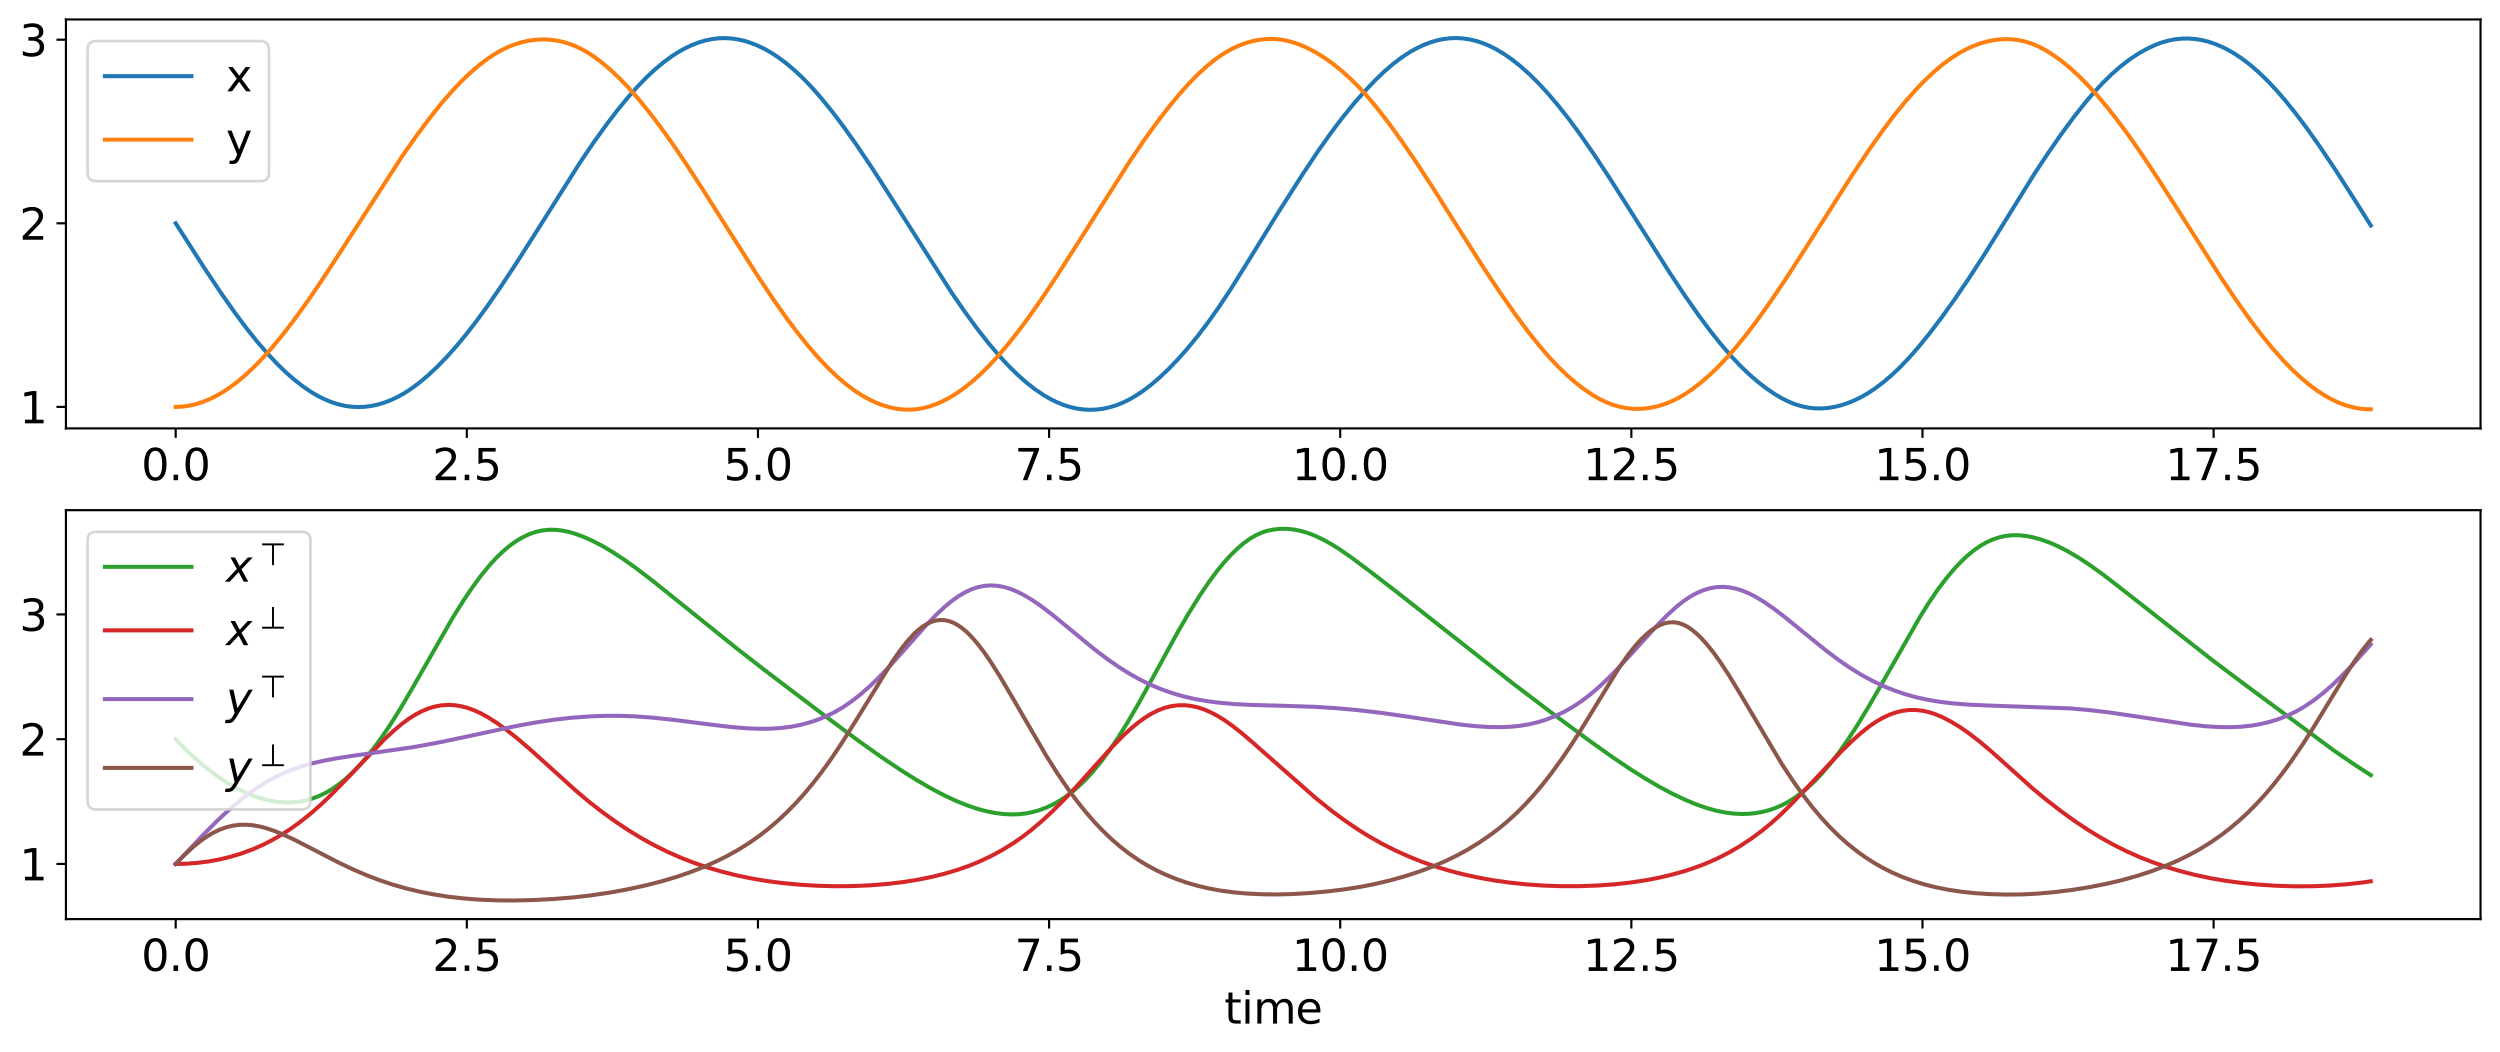 <?xml version="1.0" encoding="utf-8" standalone="no"?>
<!DOCTYPE svg PUBLIC "-//W3C//DTD SVG 1.1//EN"
  "http://www.w3.org/Graphics/SVG/1.1/DTD/svg11.dtd">
<svg xmlns:xlink="http://www.w3.org/1999/xlink" width="924.38pt" height="389.01pt" viewBox="0 0 924.38 389.01" xmlns="http://www.w3.org/2000/svg" version="1.1">
 <defs>
  <style type="text/css">*{stroke-linejoin: round; stroke-linecap: butt}</style>
 </defs>
 <g id="figure_1">
  <g id="patch_1">
   <path d="M 0 389.01 
L 924.38 389.01 
L 924.38 0 
L 0 0 
z
" style="fill: #ffffff"/>
  </g>
  <g id="axes_1">
   <g id="patch_2">
    <path d="M 24.38 158.4 
L 917.18 158.4 
L 917.18 7.2 
L 24.38 7.2 
z
" style="fill: #ffffff"/>
   </g>
   <g id="matplotlib.axis_1">
    <g id="xtick_1">
     <g id="line2d_1">
      <defs>
       <path id="m03f16c41f9" d="M 0 0 
L 0 3.5 
" style="stroke: #000000; stroke-width: 0.8"/>
      </defs>
      <g>
       <use xlink:href="#m03f16c41f9" x="64.962" y="158.4" style="stroke: #000000; stroke-width: 0.8"/>
      </g>
     </g>
     <g id="text_1">
      <!-- 0.0 -->
      <g transform="translate(52.239 177.558) scale(0.16 -0.16)">
       <defs>
        <path id="DejaVuSans-30" d="M 2034 4250 
Q 1547 4250 1301 3770 
Q 1056 3291 1056 2328 
Q 1056 1369 1301 889 
Q 1547 409 2034 409 
Q 2525 409 2770 889 
Q 3016 1369 3016 2328 
Q 3016 3291 2770 3770 
Q 2525 4250 2034 4250 
z
M 2034 4750 
Q 2819 4750 3233 4129 
Q 3647 3509 3647 2328 
Q 3647 1150 3233 529 
Q 2819 -91 2034 -91 
Q 1250 -91 836 529 
Q 422 1150 422 2328 
Q 422 3509 836 4129 
Q 1250 4750 2034 4750 
z
" transform="scale(0.016)"/>
        <path id="DejaVuSans-2e" d="M 684 794 
L 1344 794 
L 1344 0 
L 684 0 
L 684 794 
z
" transform="scale(0.016)"/>
       </defs>
       <use xlink:href="#DejaVuSans-30"/>
       <use xlink:href="#DejaVuSans-2e" transform="translate(63.623 0)"/>
       <use xlink:href="#DejaVuSans-30" transform="translate(95.41 0)"/>
      </g>
     </g>
    </g>
    <g id="xtick_2">
     <g id="line2d_2">
      <g>
       <use xlink:href="#m03f16c41f9" x="172.608" y="158.4" style="stroke: #000000; stroke-width: 0.8"/>
      </g>
     </g>
     <g id="text_2">
      <!-- 2.5 -->
      <g transform="translate(159.886 177.558) scale(0.16 -0.16)">
       <defs>
        <path id="DejaVuSans-32" d="M 1228 531 
L 3431 531 
L 3431 0 
L 469 0 
L 469 531 
Q 828 903 1448 1529 
Q 2069 2156 2228 2338 
Q 2531 2678 2651 2914 
Q 2772 3150 2772 3378 
Q 2772 3750 2511 3984 
Q 2250 4219 1831 4219 
Q 1534 4219 1204 4116 
Q 875 4013 500 3803 
L 500 4441 
Q 881 4594 1212 4672 
Q 1544 4750 1819 4750 
Q 2544 4750 2975 4387 
Q 3406 4025 3406 3419 
Q 3406 3131 3298 2873 
Q 3191 2616 2906 2266 
Q 2828 2175 2409 1742 
Q 1991 1309 1228 531 
z
" transform="scale(0.016)"/>
        <path id="DejaVuSans-35" d="M 691 4666 
L 3169 4666 
L 3169 4134 
L 1269 4134 
L 1269 2991 
Q 1406 3038 1543 3061 
Q 1681 3084 1819 3084 
Q 2600 3084 3056 2656 
Q 3513 2228 3513 1497 
Q 3513 744 3044 326 
Q 2575 -91 1722 -91 
Q 1428 -91 1123 -41 
Q 819 9 494 109 
L 494 744 
Q 775 591 1075 516 
Q 1375 441 1709 441 
Q 2250 441 2565 725 
Q 2881 1009 2881 1497 
Q 2881 1984 2565 2268 
Q 2250 2553 1709 2553 
Q 1456 2553 1204 2497 
Q 953 2441 691 2322 
L 691 4666 
z
" transform="scale(0.016)"/>
       </defs>
       <use xlink:href="#DejaVuSans-32"/>
       <use xlink:href="#DejaVuSans-2e" transform="translate(63.623 0)"/>
       <use xlink:href="#DejaVuSans-35" transform="translate(95.41 0)"/>
      </g>
     </g>
    </g>
    <g id="xtick_3">
     <g id="line2d_3">
      <g>
       <use xlink:href="#m03f16c41f9" x="280.255" y="158.4" style="stroke: #000000; stroke-width: 0.8"/>
      </g>
     </g>
     <g id="text_3">
      <!-- 5.0 -->
      <g transform="translate(267.533 177.558) scale(0.16 -0.16)">
       <use xlink:href="#DejaVuSans-35"/>
       <use xlink:href="#DejaVuSans-2e" transform="translate(63.623 0)"/>
       <use xlink:href="#DejaVuSans-30" transform="translate(95.41 0)"/>
      </g>
     </g>
    </g>
    <g id="xtick_4">
     <g id="line2d_4">
      <g>
       <use xlink:href="#m03f16c41f9" x="387.902" y="158.4" style="stroke: #000000; stroke-width: 0.8"/>
      </g>
     </g>
     <g id="text_4">
      <!-- 7.5 -->
      <g transform="translate(375.179 177.558) scale(0.16 -0.16)">
       <defs>
        <path id="DejaVuSans-37" d="M 525 4666 
L 3525 4666 
L 3525 4397 
L 1831 0 
L 1172 0 
L 2766 4134 
L 525 4134 
L 525 4666 
z
" transform="scale(0.016)"/>
       </defs>
       <use xlink:href="#DejaVuSans-37"/>
       <use xlink:href="#DejaVuSans-2e" transform="translate(63.623 0)"/>
       <use xlink:href="#DejaVuSans-35" transform="translate(95.41 0)"/>
      </g>
     </g>
    </g>
    <g id="xtick_5">
     <g id="line2d_5">
      <g>
       <use xlink:href="#m03f16c41f9" x="495.548" y="158.4" style="stroke: #000000; stroke-width: 0.8"/>
      </g>
     </g>
     <g id="text_5">
      <!-- 10.0 -->
      <g transform="translate(477.736 177.558) scale(0.16 -0.16)">
       <defs>
        <path id="DejaVuSans-31" d="M 794 531 
L 1825 531 
L 1825 4091 
L 703 3866 
L 703 4441 
L 1819 4666 
L 2450 4666 
L 2450 531 
L 3481 531 
L 3481 0 
L 794 0 
L 794 531 
z
" transform="scale(0.016)"/>
       </defs>
       <use xlink:href="#DejaVuSans-31"/>
       <use xlink:href="#DejaVuSans-30" transform="translate(63.623 0)"/>
       <use xlink:href="#DejaVuSans-2e" transform="translate(127.246 0)"/>
       <use xlink:href="#DejaVuSans-30" transform="translate(159.033 0)"/>
      </g>
     </g>
    </g>
    <g id="xtick_6">
     <g id="line2d_6">
      <g>
       <use xlink:href="#m03f16c41f9" x="603.195" y="158.4" style="stroke: #000000; stroke-width: 0.8"/>
      </g>
     </g>
     <g id="text_6">
      <!-- 12.5 -->
      <g transform="translate(585.382 177.558) scale(0.16 -0.16)">
       <use xlink:href="#DejaVuSans-31"/>
       <use xlink:href="#DejaVuSans-32" transform="translate(63.623 0)"/>
       <use xlink:href="#DejaVuSans-2e" transform="translate(127.246 0)"/>
       <use xlink:href="#DejaVuSans-35" transform="translate(159.033 0)"/>
      </g>
     </g>
    </g>
    <g id="xtick_7">
     <g id="line2d_7">
      <g>
       <use xlink:href="#m03f16c41f9" x="710.842" y="158.4" style="stroke: #000000; stroke-width: 0.8"/>
      </g>
     </g>
     <g id="text_7">
      <!-- 15.0 -->
      <g transform="translate(693.029 177.558) scale(0.16 -0.16)">
       <use xlink:href="#DejaVuSans-31"/>
       <use xlink:href="#DejaVuSans-35" transform="translate(63.623 0)"/>
       <use xlink:href="#DejaVuSans-2e" transform="translate(127.246 0)"/>
       <use xlink:href="#DejaVuSans-30" transform="translate(159.033 0)"/>
      </g>
     </g>
    </g>
    <g id="xtick_8">
     <g id="line2d_8">
      <g>
       <use xlink:href="#m03f16c41f9" x="818.488" y="158.4" style="stroke: #000000; stroke-width: 0.8"/>
      </g>
     </g>
     <g id="text_8">
      <!-- 17.5 -->
      <g transform="translate(800.676 177.558) scale(0.16 -0.16)">
       <use xlink:href="#DejaVuSans-31"/>
       <use xlink:href="#DejaVuSans-37" transform="translate(63.623 0)"/>
       <use xlink:href="#DejaVuSans-2e" transform="translate(127.246 0)"/>
       <use xlink:href="#DejaVuSans-35" transform="translate(159.033 0)"/>
      </g>
     </g>
    </g>
   </g>
   <g id="matplotlib.axis_2">
    <g id="ytick_1">
     <g id="line2d_9">
      <defs>
       <path id="m1a3ab14858" d="M 0 0 
L -3.5 0 
" style="stroke: #000000; stroke-width: 0.8"/>
      </defs>
      <g>
       <use xlink:href="#m1a3ab14858" x="24.38" y="150.458" style="stroke: #000000; stroke-width: 0.8"/>
      </g>
     </g>
     <g id="text_9">
      <!-- 1 -->
      <g transform="translate(7.2 156.537) scale(0.16 -0.16)">
       <use xlink:href="#DejaVuSans-31"/>
      </g>
     </g>
    </g>
    <g id="ytick_2">
     <g id="line2d_10">
      <g>
       <use xlink:href="#m1a3ab14858" x="24.38" y="82.57" style="stroke: #000000; stroke-width: 0.8"/>
      </g>
     </g>
     <g id="text_10">
      <!-- 2 -->
      <g transform="translate(7.2 88.649) scale(0.16 -0.16)">
       <use xlink:href="#DejaVuSans-32"/>
      </g>
     </g>
    </g>
    <g id="ytick_3">
     <g id="line2d_11">
      <g>
       <use xlink:href="#m1a3ab14858" x="24.38" y="14.683" style="stroke: #000000; stroke-width: 0.8"/>
      </g>
     </g>
     <g id="text_11">
      <!-- 3 -->
      <g transform="translate(7.2 20.762) scale(0.16 -0.16)">
       <defs>
        <path id="DejaVuSans-33" d="M 2597 2516 
Q 3050 2419 3304 2112 
Q 3559 1806 3559 1356 
Q 3559 666 3084 287 
Q 2609 -91 1734 -91 
Q 1441 -91 1130 -33 
Q 819 25 488 141 
L 488 750 
Q 750 597 1062 519 
Q 1375 441 1716 441 
Q 2309 441 2620 675 
Q 2931 909 2931 1356 
Q 2931 1769 2642 2001 
Q 2353 2234 1838 2234 
L 1294 2234 
L 1294 2753 
L 1863 2753 
Q 2328 2753 2575 2939 
Q 2822 3125 2822 3475 
Q 2822 3834 2567 4026 
Q 2313 4219 1838 4219 
Q 1578 4219 1281 4162 
Q 984 4106 628 3988 
L 628 4550 
Q 988 4650 1302 4700 
Q 1616 4750 1894 4750 
Q 2613 4750 3031 4423 
Q 3450 4097 3450 3541 
Q 3450 3153 3228 2886 
Q 3006 2619 2597 2516 
z
" transform="scale(0.016)"/>
       </defs>
       <use xlink:href="#DejaVuSans-33"/>
      </g>
     </g>
    </g>
   </g>
   <g id="line2d_12">
    <path d="M 64.962 82.57 
L 75.524 99.051 
L 82.023 108.77 
L 86.898 115.69 
L 90.96 121.137 
L 95.022 126.235 
L 99.085 130.934 
L 102.334 134.386 
L 105.584 137.549 
L 108.834 140.405 
L 112.084 142.935 
L 115.334 145.122 
L 117.771 146.526 
L 120.208 147.722 
L 122.646 148.712 
L 125.083 149.49 
L 127.52 150.051 
L 129.958 150.392 
L 132.395 150.513 
L 134.832 150.417 
L 137.27 150.106 
L 139.707 149.585 
L 142.144 148.854 
L 144.582 147.916 
L 147.019 146.77 
L 149.456 145.412 
L 151.894 143.839 
L 155.144 141.425 
L 158.393 138.681 
L 161.643 135.635 
L 164.893 132.305 
L 168.143 128.704 
L 172.205 123.841 
L 176.267 118.597 
L 180.33 113.01 
L 185.204 105.945 
L 190.891 97.336 
L 198.203 85.855 
L 214.452 60.126 
L 219.327 52.909 
L 224.202 46.111 
L 228.264 40.795 
L 232.326 35.847 
L 235.576 32.188 
L 238.826 28.821 
L 242.076 25.77 
L 245.325 23.052 
L 248.575 20.682 
L 251.013 19.137 
L 253.45 17.793 
L 255.887 16.648 
L 258.325 15.702 
L 260.762 14.972 
L 263.199 14.461 
L 265.637 14.169 
L 268.074 14.094 
L 270.511 14.235 
L 272.949 14.59 
L 275.386 15.156 
L 277.823 15.932 
L 280.261 16.913 
L 282.698 18.098 
L 285.135 19.483 
L 287.573 21.066 
L 290.823 23.481 
L 294.072 26.238 
L 297.322 29.337 
L 300.572 32.768 
L 303.822 36.49 
L 307.884 41.509 
L 311.946 46.89 
L 316.821 53.756 
L 322.508 62.218 
L 329.008 72.313 
L 351.756 108.052 
L 356.631 115.128 
L 361.506 121.787 
L 365.568 126.956 
L 369.63 131.732 
L 372.88 135.24 
L 376.13 138.447 
L 379.38 141.336 
L 382.629 143.891 
L 385.879 146.093 
L 388.316 147.507 
L 390.754 148.712 
L 393.191 149.706 
L 395.628 150.486 
L 398.066 151.051 
L 400.503 151.399 
L 402.941 151.527 
L 405.378 151.437 
L 407.815 151.136 
L 410.253 150.615 
L 412.69 149.869 
L 415.127 148.899 
L 417.565 147.708 
L 420.002 146.302 
L 422.439 144.687 
L 425.689 142.226 
L 428.939 139.433 
L 432.189 136.335 
L 435.438 132.958 
L 438.688 129.311 
L 442.751 124.373 
L 446.813 119.016 
L 450.875 113.252 
L 454.937 107.11 
L 459.812 99.331 
L 472.811 78.28 
L 481.748 64.279 
L 487.435 55.758 
L 492.31 48.866 
L 496.372 43.489 
L 500.434 38.485 
L 504.497 33.862 
L 508.559 29.59 
L 511.809 26.473 
L 515.058 23.677 
L 518.308 21.216 
L 521.558 19.101 
L 523.995 17.75 
L 526.433 16.605 
L 528.87 15.668 
L 531.307 14.945 
L 533.745 14.437 
L 536.182 14.145 
L 538.619 14.073 
L 541.057 14.22 
L 543.494 14.588 
L 545.932 15.176 
L 548.369 15.984 
L 550.806 17.007 
L 553.244 18.24 
L 555.681 19.679 
L 558.931 21.908 
L 562.18 24.478 
L 565.43 27.375 
L 568.68 30.58 
L 571.93 34.078 
L 575.992 38.833 
L 580.054 43.983 
L 584.117 49.492 
L 588.991 56.503 
L 594.678 65.102 
L 602.803 77.873 
L 617.427 100.943 
L 623.114 109.49 
L 627.989 116.458 
L 632.051 121.937 
L 636.113 127.055 
L 640.176 131.761 
L 643.425 135.2 
L 646.675 138.335 
L 649.925 141.153 
L 653.175 143.653 
L 656.425 145.848 
L 658.862 147.277 
L 661.299 148.49 
L 663.737 149.473 
L 666.174 150.218 
L 668.611 150.723 
L 671.049 150.991 
L 673.486 151.029 
L 675.923 150.842 
L 678.361 150.441 
L 680.798 149.833 
L 683.235 149.027 
L 685.673 148.032 
L 688.11 146.845 
L 690.547 145.456 
L 692.985 143.866 
L 696.235 141.441 
L 699.484 138.676 
L 702.734 135.582 
L 705.984 132.174 
L 709.234 128.472 
L 713.296 123.472 
L 718.171 117.038 
L 723.045 110.217 
L 727.92 103.038 
L 733.607 94.27 
L 740.919 82.522 
L 752.294 64.148 
L 757.168 56.787 
L 762.043 49.751 
L 766.918 43.128 
L 770.98 37.999 
L 774.23 34.195 
L 777.479 30.686 
L 780.729 27.494 
L 783.979 24.638 
L 787.229 22.124 
L 790.479 19.952 
L 793.728 18.108 
L 796.978 16.581 
L 799.416 15.679 
L 801.853 14.994 
L 804.29 14.526 
L 806.728 14.274 
L 809.165 14.238 
L 811.602 14.415 
L 814.04 14.803 
L 816.477 15.401 
L 818.914 16.206 
L 821.352 17.216 
L 823.789 18.428 
L 826.226 19.84 
L 828.664 21.451 
L 831.913 23.905 
L 835.163 26.706 
L 838.413 29.855 
L 841.663 33.325 
L 844.913 37.077 
L 848.975 42.127 
L 853.037 47.535 
L 857.912 54.427 
L 863.599 62.914 
L 870.911 74.31 
L 876.598 83.366 
L 876.598 83.366 
" clip-path="url(#pedd58fb733)" style="fill: none; stroke: #1f77b4; stroke-width: 1.5; stroke-linecap: square"/>
   </g>
   <g id="line2d_13">
    <path d="M 64.962 150.458 
L 67.399 150.349 
L 69.837 150.024 
L 72.274 149.478 
L 74.711 148.716 
L 77.149 147.746 
L 79.586 146.572 
L 82.023 145.197 
L 84.461 143.623 
L 87.71 141.219 
L 90.96 138.474 
L 94.21 135.404 
L 97.46 132.034 
L 100.71 128.38 
L 104.772 123.451 
L 108.834 118.162 
L 113.709 111.404 
L 118.583 104.274 
L 125.083 94.347 
L 148.644 57.849 
L 154.331 49.725 
L 159.206 43.206 
L 163.268 38.152 
L 167.33 33.493 
L 170.58 30.078 
L 173.83 26.964 
L 177.08 24.166 
L 180.33 21.7 
L 182.767 20.078 
L 185.204 18.674 
L 187.642 17.484 
L 190.079 16.503 
L 192.516 15.726 
L 194.954 15.149 
L 197.391 14.77 
L 199.828 14.589 
L 202.266 14.608 
L 204.703 14.828 
L 207.14 15.255 
L 209.578 15.895 
L 212.015 16.755 
L 214.452 17.843 
L 216.89 19.17 
L 219.327 20.74 
L 222.577 23.156 
L 225.827 25.91 
L 229.076 28.984 
L 232.326 32.358 
L 235.576 36.015 
L 239.638 40.952 
L 243.701 46.257 
L 248.575 53.048 
L 253.45 60.221 
L 259.95 70.204 
L 270.511 86.885 
L 280.261 102.179 
L 285.948 110.703 
L 290.823 117.614 
L 294.885 123.025 
L 298.947 128.08 
L 303.009 132.737 
L 306.259 136.145 
L 309.509 139.247 
L 312.759 142.021 
L 316.009 144.452 
L 319.258 146.53 
L 321.696 147.854 
L 324.133 148.976 
L 326.57 149.894 
L 329.008 150.607 
L 331.445 151.113 
L 333.882 151.406 
L 336.32 151.48 
L 338.757 151.323 
L 341.194 150.922 
L 343.632 150.293 
L 346.069 149.448 
L 348.506 148.39 
L 350.944 147.123 
L 353.381 145.648 
L 355.818 143.97 
L 359.068 141.427 
L 362.318 138.547 
L 365.568 135.35 
L 368.818 131.855 
L 372.067 128.078 
L 376.13 122.993 
L 380.192 117.552 
L 385.067 110.615 
L 390.754 102.064 
L 398.878 89.341 
L 417.565 59.899 
L 423.252 51.529 
L 428.126 44.789 
L 432.189 39.535 
L 436.251 34.626 
L 439.501 30.99 
L 442.751 27.657 
L 446 24.662 
L 449.25 22.033 
L 451.687 20.314 
L 454.125 18.815 
L 456.562 17.54 
L 458.999 16.487 
L 461.437 15.654 
L 463.874 15.035 
L 466.312 14.622 
L 468.749 14.405 
L 471.186 14.407 
L 473.624 14.645 
L 476.061 15.107 
L 478.498 15.78 
L 480.936 16.654 
L 483.373 17.719 
L 486.623 19.426 
L 489.873 21.45 
L 493.122 23.786 
L 496.372 26.432 
L 499.622 29.393 
L 502.872 32.671 
L 506.122 36.274 
L 509.371 40.198 
L 513.434 45.455 
L 518.308 52.191 
L 523.183 59.311 
L 529.683 69.25 
L 539.432 84.665 
L 549.181 99.972 
L 554.868 108.488 
L 560.556 116.612 
L 565.43 123.156 
L 569.493 128.223 
L 572.742 131.98 
L 575.992 135.443 
L 579.242 138.595 
L 582.492 141.424 
L 585.742 143.935 
L 588.991 146.131 
L 591.429 147.533 
L 593.866 148.711 
L 596.303 149.658 
L 598.741 150.374 
L 601.178 150.865 
L 603.615 151.133 
L 606.053 151.185 
L 608.49 151.025 
L 610.927 150.657 
L 613.365 150.083 
L 615.802 149.301 
L 618.239 148.309 
L 620.677 147.101 
L 623.114 145.67 
L 625.551 144.03 
L 628.801 141.543 
L 632.051 138.734 
L 635.301 135.618 
L 638.551 132.207 
L 641.8 128.513 
L 645.863 123.515 
L 649.925 118.135 
L 654.8 111.278 
L 660.487 102.848 
L 666.986 92.762 
L 684.86 64.694 
L 691.36 55.001 
L 696.235 48.125 
L 700.297 42.74 
L 704.359 37.724 
L 708.421 33.121 
L 711.671 29.758 
L 714.921 26.691 
L 718.171 23.932 
L 721.42 21.523 
L 724.67 19.474 
L 727.108 18.168 
L 729.545 17.059 
L 731.982 16.144 
L 734.42 15.425 
L 736.857 14.902 
L 739.294 14.579 
L 741.732 14.461 
L 744.169 14.557 
L 746.606 14.874 
L 749.044 15.425 
L 751.481 16.222 
L 753.918 17.278 
L 756.356 18.571 
L 758.793 20.073 
L 762.043 22.385 
L 765.293 25.034 
L 768.542 28 
L 771.792 31.266 
L 775.042 34.813 
L 779.104 39.615 
L 783.167 44.792 
L 787.229 50.307 
L 792.104 57.308 
L 797.791 65.887 
L 805.915 78.574 
L 821.352 102.842 
L 827.039 111.309 
L 831.913 118.163 
L 835.976 123.528 
L 840.038 128.534 
L 844.1 133.13 
L 847.35 136.488 
L 850.6 139.541 
L 853.85 142.27 
L 857.099 144.659 
L 860.349 146.697 
L 862.787 147.989 
L 865.224 149.077 
L 867.661 149.957 
L 870.099 150.627 
L 872.536 151.08 
L 874.973 151.309 
L 876.598 151.333 
L 876.598 151.333 
" clip-path="url(#pedd58fb733)" style="fill: none; stroke: #ff7f0e; stroke-width: 1.5; stroke-linecap: square"/>
   </g>
   <g id="patch_3">
    <path d="M 24.38 158.4 
L 24.38 7.2 
" style="fill: none; stroke: #000000; stroke-width: 0.8; stroke-linejoin: miter; stroke-linecap: square"/>
   </g>
   <g id="patch_4">
    <path d="M 917.18 158.4 
L 917.18 7.2 
" style="fill: none; stroke: #000000; stroke-width: 0.8; stroke-linejoin: miter; stroke-linecap: square"/>
   </g>
   <g id="patch_5">
    <path d="M 24.38 158.4 
L 917.18 158.4 
" style="fill: none; stroke: #000000; stroke-width: 0.8; stroke-linejoin: miter; stroke-linecap: square"/>
   </g>
   <g id="patch_6">
    <path d="M 24.38 7.2 
L 917.18 7.2 
" style="fill: none; stroke: #000000; stroke-width: 0.8; stroke-linejoin: miter; stroke-linecap: square"/>
   </g>
   <g id="legend_1">
    <g id="patch_7">
     <path d="M 35.58 66.97 
L 96.25 66.97 
Q 99.45 66.97 99.45 63.77 
L 99.45 18.4 
Q 99.45 15.2 96.25 15.2 
L 35.58 15.2 
Q 32.38 15.2 32.38 18.4 
L 32.38 63.77 
Q 32.38 66.97 35.58 66.97 
z
" style="fill: #ffffff; opacity: 0.8; stroke: #cccccc; stroke-linejoin: miter"/>
    </g>
    <g id="line2d_14">
     <path d="M 38.78 28.157 
L 54.78 28.157 
L 70.78 28.157 
" style="fill: none; stroke: #1f77b4; stroke-width: 1.5; stroke-linecap: square"/>
    </g>
    <g id="text_12">
     <!-- x -->
     <g transform="translate(83.58 33.758) scale(0.16 -0.16)">
      <defs>
       <path id="DejaVuSans-78" d="M 3513 3500 
L 2247 1797 
L 3578 0 
L 2900 0 
L 1881 1375 
L 863 0 
L 184 0 
L 1544 1831 
L 300 3500 
L 978 3500 
L 1906 2253 
L 2834 3500 
L 3513 3500 
z
" transform="scale(0.016)"/>
      </defs>
      <use xlink:href="#DejaVuSans-78"/>
     </g>
    </g>
    <g id="line2d_15">
     <path d="M 38.78 51.642 
L 54.78 51.642 
L 70.78 51.642 
" style="fill: none; stroke: #ff7f0e; stroke-width: 1.5; stroke-linecap: square"/>
    </g>
    <g id="text_13">
     <!-- y -->
     <g transform="translate(83.58 57.242) scale(0.16 -0.16)">
      <defs>
       <path id="DejaVuSans-79" d="M 2059 -325 
Q 1816 -950 1584 -1140 
Q 1353 -1331 966 -1331 
L 506 -1331 
L 506 -850 
L 844 -850 
Q 1081 -850 1212 -737 
Q 1344 -625 1503 -206 
L 1606 56 
L 191 3500 
L 800 3500 
L 1894 763 
L 2988 3500 
L 3597 3500 
L 2059 -325 
z
" transform="scale(0.016)"/>
      </defs>
      <use xlink:href="#DejaVuSans-79"/>
     </g>
    </g>
   </g>
  </g>
  <g id="axes_2">
   <g id="patch_8">
    <path d="M 24.38 339.84 
L 917.18 339.84 
L 917.18 188.64 
L 24.38 188.64 
z
" style="fill: #ffffff"/>
   </g>
   <g id="matplotlib.axis_3">
    <g id="xtick_9">
     <g id="line2d_16">
      <g>
       <use xlink:href="#m03f16c41f9" x="64.962" y="339.84" style="stroke: #000000; stroke-width: 0.8"/>
      </g>
     </g>
     <g id="text_14">
      <!-- 0.0 -->
      <g transform="translate(52.239 358.998) scale(0.16 -0.16)">
       <use xlink:href="#DejaVuSans-30"/>
       <use xlink:href="#DejaVuSans-2e" transform="translate(63.623 0)"/>
       <use xlink:href="#DejaVuSans-30" transform="translate(95.41 0)"/>
      </g>
     </g>
    </g>
    <g id="xtick_10">
     <g id="line2d_17">
      <g>
       <use xlink:href="#m03f16c41f9" x="172.608" y="339.84" style="stroke: #000000; stroke-width: 0.8"/>
      </g>
     </g>
     <g id="text_15">
      <!-- 2.5 -->
      <g transform="translate(159.886 358.998) scale(0.16 -0.16)">
       <use xlink:href="#DejaVuSans-32"/>
       <use xlink:href="#DejaVuSans-2e" transform="translate(63.623 0)"/>
       <use xlink:href="#DejaVuSans-35" transform="translate(95.41 0)"/>
      </g>
     </g>
    </g>
    <g id="xtick_11">
     <g id="line2d_18">
      <g>
       <use xlink:href="#m03f16c41f9" x="280.255" y="339.84" style="stroke: #000000; stroke-width: 0.8"/>
      </g>
     </g>
     <g id="text_16">
      <!-- 5.0 -->
      <g transform="translate(267.533 358.998) scale(0.16 -0.16)">
       <use xlink:href="#DejaVuSans-35"/>
       <use xlink:href="#DejaVuSans-2e" transform="translate(63.623 0)"/>
       <use xlink:href="#DejaVuSans-30" transform="translate(95.41 0)"/>
      </g>
     </g>
    </g>
    <g id="xtick_12">
     <g id="line2d_19">
      <g>
       <use xlink:href="#m03f16c41f9" x="387.902" y="339.84" style="stroke: #000000; stroke-width: 0.8"/>
      </g>
     </g>
     <g id="text_17">
      <!-- 7.5 -->
      <g transform="translate(375.179 358.998) scale(0.16 -0.16)">
       <use xlink:href="#DejaVuSans-37"/>
       <use xlink:href="#DejaVuSans-2e" transform="translate(63.623 0)"/>
       <use xlink:href="#DejaVuSans-35" transform="translate(95.41 0)"/>
      </g>
     </g>
    </g>
    <g id="xtick_13">
     <g id="line2d_20">
      <g>
       <use xlink:href="#m03f16c41f9" x="495.548" y="339.84" style="stroke: #000000; stroke-width: 0.8"/>
      </g>
     </g>
     <g id="text_18">
      <!-- 10.0 -->
      <g transform="translate(477.736 358.998) scale(0.16 -0.16)">
       <use xlink:href="#DejaVuSans-31"/>
       <use xlink:href="#DejaVuSans-30" transform="translate(63.623 0)"/>
       <use xlink:href="#DejaVuSans-2e" transform="translate(127.246 0)"/>
       <use xlink:href="#DejaVuSans-30" transform="translate(159.033 0)"/>
      </g>
     </g>
    </g>
    <g id="xtick_14">
     <g id="line2d_21">
      <g>
       <use xlink:href="#m03f16c41f9" x="603.195" y="339.84" style="stroke: #000000; stroke-width: 0.8"/>
      </g>
     </g>
     <g id="text_19">
      <!-- 12.5 -->
      <g transform="translate(585.382 358.998) scale(0.16 -0.16)">
       <use xlink:href="#DejaVuSans-31"/>
       <use xlink:href="#DejaVuSans-32" transform="translate(63.623 0)"/>
       <use xlink:href="#DejaVuSans-2e" transform="translate(127.246 0)"/>
       <use xlink:href="#DejaVuSans-35" transform="translate(159.033 0)"/>
      </g>
     </g>
    </g>
    <g id="xtick_15">
     <g id="line2d_22">
      <g>
       <use xlink:href="#m03f16c41f9" x="710.842" y="339.84" style="stroke: #000000; stroke-width: 0.8"/>
      </g>
     </g>
     <g id="text_20">
      <!-- 15.0 -->
      <g transform="translate(693.029 358.998) scale(0.16 -0.16)">
       <use xlink:href="#DejaVuSans-31"/>
       <use xlink:href="#DejaVuSans-35" transform="translate(63.623 0)"/>
       <use xlink:href="#DejaVuSans-2e" transform="translate(127.246 0)"/>
       <use xlink:href="#DejaVuSans-30" transform="translate(159.033 0)"/>
      </g>
     </g>
    </g>
    <g id="xtick_16">
     <g id="line2d_23">
      <g>
       <use xlink:href="#m03f16c41f9" x="818.488" y="339.84" style="stroke: #000000; stroke-width: 0.8"/>
      </g>
     </g>
     <g id="text_21">
      <!-- 17.5 -->
      <g transform="translate(800.676 358.998) scale(0.16 -0.16)">
       <use xlink:href="#DejaVuSans-31"/>
       <use xlink:href="#DejaVuSans-37" transform="translate(63.623 0)"/>
       <use xlink:href="#DejaVuSans-2e" transform="translate(127.246 0)"/>
       <use xlink:href="#DejaVuSans-35" transform="translate(159.033 0)"/>
      </g>
     </g>
    </g>
    <g id="text_22">
     <!-- time -->
     <g transform="translate(452.706 378.483) scale(0.16 -0.16)">
      <defs>
       <path id="DejaVuSans-74" d="M 1172 4494 
L 1172 3500 
L 2356 3500 
L 2356 3053 
L 1172 3053 
L 1172 1153 
Q 1172 725 1289 603 
Q 1406 481 1766 481 
L 2356 481 
L 2356 0 
L 1766 0 
Q 1100 0 847 248 
Q 594 497 594 1153 
L 594 3053 
L 172 3053 
L 172 3500 
L 594 3500 
L 594 4494 
L 1172 4494 
z
" transform="scale(0.016)"/>
       <path id="DejaVuSans-69" d="M 603 3500 
L 1178 3500 
L 1178 0 
L 603 0 
L 603 3500 
z
M 603 4863 
L 1178 4863 
L 1178 4134 
L 603 4134 
L 603 4863 
z
" transform="scale(0.016)"/>
       <path id="DejaVuSans-6d" d="M 3328 2828 
Q 3544 3216 3844 3400 
Q 4144 3584 4550 3584 
Q 5097 3584 5394 3201 
Q 5691 2819 5691 2113 
L 5691 0 
L 5113 0 
L 5113 2094 
Q 5113 2597 4934 2840 
Q 4756 3084 4391 3084 
Q 3944 3084 3684 2787 
Q 3425 2491 3425 1978 
L 3425 0 
L 2847 0 
L 2847 2094 
Q 2847 2600 2669 2842 
Q 2491 3084 2119 3084 
Q 1678 3084 1418 2786 
Q 1159 2488 1159 1978 
L 1159 0 
L 581 0 
L 581 3500 
L 1159 3500 
L 1159 2956 
Q 1356 3278 1631 3431 
Q 1906 3584 2284 3584 
Q 2666 3584 2933 3390 
Q 3200 3197 3328 2828 
z
" transform="scale(0.016)"/>
       <path id="DejaVuSans-65" d="M 3597 1894 
L 3597 1613 
L 953 1613 
Q 991 1019 1311 708 
Q 1631 397 2203 397 
Q 2534 397 2845 478 
Q 3156 559 3463 722 
L 3463 178 
Q 3153 47 2828 -22 
Q 2503 -91 2169 -91 
Q 1331 -91 842 396 
Q 353 884 353 1716 
Q 353 2575 817 3079 
Q 1281 3584 2069 3584 
Q 2775 3584 3186 3129 
Q 3597 2675 3597 1894 
z
M 3022 2063 
Q 3016 2534 2758 2815 
Q 2500 3097 2075 3097 
Q 1594 3097 1305 2825 
Q 1016 2553 972 2059 
L 3022 2063 
z
" transform="scale(0.016)"/>
      </defs>
      <use xlink:href="#DejaVuSans-74"/>
      <use xlink:href="#DejaVuSans-69" transform="translate(39.209 0)"/>
      <use xlink:href="#DejaVuSans-6d" transform="translate(66.992 0)"/>
      <use xlink:href="#DejaVuSans-65" transform="translate(164.404 0)"/>
     </g>
    </g>
   </g>
   <g id="matplotlib.axis_4">
    <g id="ytick_4">
     <g id="line2d_24">
      <g>
       <use xlink:href="#m1a3ab14858" x="24.38" y="319.445" style="stroke: #000000; stroke-width: 0.8"/>
      </g>
     </g>
     <g id="text_23">
      <!-- 1 -->
      <g transform="translate(7.2 325.524) scale(0.16 -0.16)">
       <use xlink:href="#DejaVuSans-31"/>
      </g>
     </g>
    </g>
    <g id="ytick_5">
     <g id="line2d_25">
      <g>
       <use xlink:href="#m1a3ab14858" x="24.38" y="273.317" style="stroke: #000000; stroke-width: 0.8"/>
      </g>
     </g>
     <g id="text_24">
      <!-- 2 -->
      <g transform="translate(7.2 279.396) scale(0.16 -0.16)">
       <use xlink:href="#DejaVuSans-32"/>
      </g>
     </g>
    </g>
    <g id="ytick_6">
     <g id="line2d_26">
      <g>
       <use xlink:href="#m1a3ab14858" x="24.38" y="227.189" style="stroke: #000000; stroke-width: 0.8"/>
      </g>
     </g>
     <g id="text_25">
      <!-- 3 -->
      <g transform="translate(7.2 233.268) scale(0.16 -0.16)">
       <use xlink:href="#DejaVuSans-33"/>
      </g>
     </g>
    </g>
   </g>
   <g id="line2d_27">
    <path d="M 64.962 273.317 
L 69.024 277.467 
L 72.274 280.502 
L 75.524 283.292 
L 78.773 285.836 
L 82.023 288.132 
L 85.273 290.178 
L 88.523 291.966 
L 91.773 293.489 
L 95.022 294.738 
L 98.272 295.693 
L 100.71 296.207 
L 103.147 296.545 
L 105.584 296.699 
L 108.022 296.663 
L 110.459 296.428 
L 112.896 295.982 
L 115.334 295.315 
L 117.771 294.411 
L 120.208 293.257 
L 122.646 291.844 
L 125.083 290.168 
L 127.52 288.227 
L 129.958 286.022 
L 132.395 283.553 
L 134.832 280.827 
L 138.082 276.805 
L 141.332 272.363 
L 144.582 267.535 
L 148.644 261.021 
L 153.519 252.651 
L 167.33 228.495 
L 171.393 222.001 
L 174.642 217.189 
L 177.892 212.782 
L 181.142 208.832 
L 183.579 206.192 
L 186.017 203.841 
L 188.454 201.789 
L 190.891 200.042 
L 193.329 198.604 
L 195.766 197.474 
L 198.203 196.648 
L 200.641 196.119 
L 203.078 195.876 
L 205.515 195.904 
L 207.953 196.184 
L 210.39 196.695 
L 212.828 197.411 
L 216.077 198.635 
L 219.327 200.098 
L 222.577 201.787 
L 226.639 204.191 
L 230.701 206.867 
L 235.576 210.36 
L 241.263 214.713 
L 250.2 221.878 
L 272.136 239.539 
L 282.698 247.758 
L 306.259 265.625 
L 317.633 274.064 
L 325.758 279.834 
L 333.07 284.746 
L 338.757 288.322 
L 344.444 291.625 
L 349.319 294.18 
L 353.381 296.076 
L 357.443 297.726 
L 361.506 299.097 
L 364.755 299.966 
L 368.005 300.611 
L 371.255 301.01 
L 374.505 301.137 
L 376.942 301.037 
L 379.38 300.749 
L 381.817 300.263 
L 384.254 299.573 
L 386.692 298.672 
L 389.129 297.552 
L 391.566 296.204 
L 394.004 294.621 
L 396.441 292.791 
L 398.878 290.705 
L 401.316 288.351 
L 403.753 285.717 
L 407.003 281.784 
L 410.253 277.404 
L 413.502 272.596 
L 416.752 267.395 
L 420.814 260.428 
L 425.689 251.591 
L 435.438 233.774 
L 439.501 226.796 
L 443.563 220.274 
L 446.813 215.462 
L 450.063 211.07 
L 452.5 208.082 
L 454.937 205.377 
L 457.375 202.976 
L 459.812 200.893 
L 462.249 199.145 
L 464.687 197.747 
L 467.124 196.71 
L 468.749 196.227 
L 471.186 195.755 
L 473.624 195.532 
L 476.061 195.554 
L 478.498 195.813 
L 480.936 196.301 
L 483.373 197.005 
L 485.81 197.915 
L 489.06 199.419 
L 492.31 201.219 
L 495.56 203.267 
L 499.622 206.094 
L 506.122 210.943 
L 515.871 218.422 
L 559.743 252.962 
L 573.555 263.443 
L 588.179 274.239 
L 596.303 280.008 
L 602.803 284.38 
L 608.49 287.96 
L 613.365 290.805 
L 618.239 293.407 
L 623.114 295.732 
L 627.176 297.418 
L 631.239 298.827 
L 634.488 299.725 
L 637.738 300.396 
L 640.988 300.818 
L 644.238 300.97 
L 646.675 300.894 
L 649.113 300.646 
L 651.55 300.218 
L 653.987 299.6 
L 656.425 298.773 
L 658.862 297.721 
L 661.299 296.431 
L 663.737 294.894 
L 666.174 293.106 
L 668.611 291.061 
L 671.049 288.76 
L 673.486 286.205 
L 676.736 282.409 
L 679.986 278.188 
L 683.235 273.568 
L 686.485 268.584 
L 690.547 261.933 
L 695.422 253.51 
L 710.046 227.88 
L 713.296 222.699 
L 716.546 217.933 
L 719.796 213.647 
L 722.233 210.735 
L 724.67 208.102 
L 727.108 205.762 
L 729.545 203.724 
L 731.982 201.995 
L 734.42 200.575 
L 736.857 199.464 
L 739.294 198.654 
L 741.732 198.136 
L 744.169 197.894 
L 746.606 197.91 
L 749.044 198.161 
L 751.481 198.622 
L 754.731 199.509 
L 757.981 200.681 
L 761.23 202.117 
L 764.48 203.793 
L 768.542 206.183 
L 772.605 208.854 
L 777.479 212.355 
L 783.167 216.725 
L 818.102 244.165 
L 831.101 253.905 
L 862.787 277.368 
L 870.099 282.396 
L 876.598 286.613 
L 876.598 286.613 
" clip-path="url(#pa911e414b9)" style="fill: none; stroke: #2ca02c; stroke-width: 1.5; stroke-linecap: square"/>
   </g>
   <g id="line2d_28">
    <path d="M 64.962 319.445 
L 69.024 319.343 
L 73.086 319.035 
L 77.149 318.515 
L 81.211 317.772 
L 85.273 316.789 
L 89.335 315.553 
L 93.398 314.047 
L 97.46 312.254 
L 100.71 310.593 
L 103.959 308.721 
L 107.209 306.631 
L 110.459 304.319 
L 114.521 301.117 
L 118.583 297.571 
L 122.646 293.693 
L 127.52 288.688 
L 142.144 273.369 
L 145.394 270.342 
L 148.644 267.614 
L 151.081 265.815 
L 153.519 264.265 
L 155.956 262.979 
L 158.393 261.967 
L 160.831 261.237 
L 163.268 260.791 
L 165.705 260.63 
L 168.143 260.749 
L 170.58 261.142 
L 173.018 261.796 
L 175.455 262.697 
L 177.892 263.826 
L 180.33 265.162 
L 183.579 267.218 
L 186.829 269.528 
L 190.891 272.709 
L 195.766 276.851 
L 202.266 282.707 
L 212.828 292.265 
L 217.702 296.374 
L 222.577 300.173 
L 227.452 303.705 
L 232.326 306.959 
L 237.201 309.93 
L 242.076 312.617 
L 246.95 315.026 
L 251.825 317.168 
L 256.7 319.058 
L 261.574 320.719 
L 266.449 322.169 
L 272.136 323.61 
L 277.823 324.799 
L 283.511 325.755 
L 289.198 326.499 
L 295.697 327.115 
L 302.197 327.51 
L 308.696 327.682 
L 315.196 327.633 
L 321.696 327.355 
L 328.195 326.832 
L 333.882 326.152 
L 339.57 325.241 
L 344.444 324.252 
L 349.319 323.044 
L 354.194 321.583 
L 358.256 320.146 
L 362.318 318.484 
L 366.38 316.57 
L 370.443 314.376 
L 374.505 311.876 
L 377.755 309.636 
L 381.004 307.16 
L 385.067 303.743 
L 389.129 299.992 
L 393.191 295.947 
L 398.066 290.777 
L 404.565 283.528 
L 411.065 276.329 
L 415.127 272.186 
L 418.377 269.199 
L 420.814 267.197 
L 423.252 265.429 
L 425.689 263.918 
L 428.126 262.685 
L 430.564 261.749 
L 433.001 261.119 
L 435.438 260.786 
L 437.876 260.746 
L 440.313 260.993 
L 442.751 261.519 
L 445.188 262.31 
L 447.625 263.353 
L 450.063 264.631 
L 452.5 266.123 
L 455.75 268.404 
L 458.999 270.963 
L 463.062 274.44 
L 486.623 295.198 
L 492.31 299.739 
L 497.185 303.353 
L 502.059 306.676 
L 506.122 309.206 
L 510.996 311.955 
L 515.871 314.427 
L 520.746 316.634 
L 525.62 318.589 
L 530.495 320.305 
L 535.37 321.799 
L 541.057 323.284 
L 546.744 324.52 
L 552.431 325.535 
L 558.118 326.341 
L 564.618 327.021 
L 571.117 327.46 
L 577.617 327.67 
L 584.117 327.66 
L 590.616 327.43 
L 597.116 326.962 
L 602.803 326.334 
L 608.49 325.479 
L 613.365 324.543 
L 618.239 323.397 
L 623.114 322.018 
L 627.176 320.662 
L 631.239 319.089 
L 635.301 317.272 
L 639.363 315.189 
L 643.425 312.816 
L 647.488 310.132 
L 651.55 307.119 
L 654.8 304.454 
L 658.049 301.527 
L 662.112 297.563 
L 667.799 291.637 
L 680.798 277.877 
L 684.86 273.919 
L 688.11 271.006 
L 691.36 268.441 
L 693.797 266.786 
L 696.235 265.383 
L 698.672 264.246 
L 701.109 263.388 
L 703.547 262.813 
L 705.984 262.525 
L 708.421 262.521 
L 710.859 262.796 
L 713.296 263.339 
L 715.733 264.135 
L 718.171 265.164 
L 721.42 266.836 
L 724.67 268.815 
L 727.92 271.064 
L 731.982 274.199 
L 736.045 277.614 
L 741.732 282.694 
L 751.481 291.462 
L 756.356 295.501 
L 762.043 299.915 
L 766.918 303.434 
L 771.792 306.691 
L 776.667 309.675 
L 781.542 312.382 
L 786.416 314.814 
L 791.291 316.977 
L 796.166 318.884 
L 801.04 320.563 
L 805.915 322.032 
L 811.602 323.494 
L 817.289 324.704 
L 822.977 325.682 
L 828.664 326.446 
L 835.163 327.088 
L 841.663 327.511 
L 848.162 327.713 
L 854.662 327.695 
L 861.162 327.451 
L 867.661 326.965 
L 873.348 326.325 
L 876.598 325.861 
L 876.598 325.861 
" clip-path="url(#pa911e414b9)" style="fill: none; stroke: #d62728; stroke-width: 1.5; stroke-linecap: square"/>
   </g>
   <g id="line2d_29">
    <path d="M 64.962 319.445 
L 75.524 308.272 
L 80.398 303.408 
L 84.461 299.624 
L 88.523 296.146 
L 91.773 293.612 
L 95.022 291.318 
L 98.272 289.272 
L 101.522 287.474 
L 104.772 285.914 
L 108.022 284.577 
L 111.271 283.444 
L 115.334 282.278 
L 119.396 281.335 
L 124.271 280.413 
L 130.77 279.416 
L 153.519 276.141 
L 162.456 274.485 
L 172.205 272.434 
L 190.891 268.445 
L 198.203 267.115 
L 204.703 266.141 
L 211.203 265.4 
L 217.702 264.908 
L 223.389 264.687 
L 229.076 264.678 
L 234.764 264.88 
L 241.263 265.345 
L 248.575 266.11 
L 261.574 267.766 
L 270.511 268.834 
L 276.199 269.303 
L 281.073 269.481 
L 285.135 269.422 
L 289.198 269.132 
L 292.447 268.707 
L 295.697 268.088 
L 298.947 267.254 
L 302.197 266.192 
L 305.447 264.871 
L 308.696 263.259 
L 311.946 261.334 
L 315.196 259.088 
L 318.446 256.525 
L 321.696 253.66 
L 324.945 250.521 
L 329.008 246.276 
L 334.695 239.927 
L 342.819 230.784 
L 346.069 227.411 
L 349.319 224.361 
L 351.756 222.339 
L 354.194 220.581 
L 356.631 219.113 
L 359.068 217.956 
L 361.506 217.125 
L 363.943 216.623 
L 366.38 216.449 
L 368.818 216.593 
L 371.255 217.043 
L 373.692 217.779 
L 376.13 218.777 
L 378.567 220.009 
L 381.817 221.963 
L 385.067 224.206 
L 389.129 227.306 
L 394.816 231.972 
L 404.565 239.998 
L 409.44 243.685 
L 413.502 246.506 
L 417.565 249.062 
L 421.627 251.333 
L 425.689 253.31 
L 429.751 254.994 
L 433.814 256.4 
L 437.876 257.554 
L 441.938 258.48 
L 446 259.204 
L 450.875 259.843 
L 456.562 260.335 
L 463.062 260.66 
L 475.248 260.992 
L 485.81 261.339 
L 493.935 261.834 
L 502.059 262.573 
L 510.996 263.625 
L 519.933 264.905 
L 540.244 267.942 
L 545.932 268.523 
L 550.806 268.815 
L 554.868 268.866 
L 558.931 268.685 
L 562.18 268.34 
L 565.43 267.792 
L 568.68 267.02 
L 571.93 266.003 
L 575.18 264.722 
L 578.429 263.161 
L 581.679 261.305 
L 584.929 259.138 
L 588.179 256.644 
L 591.429 253.841 
L 594.678 250.765 
L 598.741 246.606 
L 604.428 240.394 
L 613.365 230.584 
L 616.615 227.307 
L 619.864 224.352 
L 622.302 222.415 
L 624.739 220.752 
L 627.176 219.38 
L 629.614 218.313 
L 632.051 217.557 
L 634.488 217.116 
L 636.926 216.988 
L 639.363 217.167 
L 641.8 217.641 
L 644.238 218.394 
L 646.675 219.406 
L 649.113 220.652 
L 652.362 222.623 
L 655.612 224.874 
L 659.674 227.961 
L 666.174 233.239 
L 675.111 240.482 
L 679.986 244.14 
L 684.048 246.93 
L 688.11 249.44 
L 692.172 251.665 
L 696.235 253.605 
L 700.297 255.264 
L 704.359 256.653 
L 708.421 257.788 
L 712.484 258.692 
L 717.358 259.513 
L 722.233 260.096 
L 727.92 260.542 
L 735.232 260.872 
L 765.293 261.924 
L 772.605 262.562 
L 779.917 263.432 
L 788.854 264.741 
L 809.977 267.944 
L 815.665 268.545 
L 820.539 268.84 
L 824.601 268.884 
L 828.664 268.704 
L 832.726 268.262 
L 835.976 267.693 
L 839.226 266.91 
L 842.475 265.899 
L 845.725 264.625 
L 848.975 263.057 
L 852.225 261.177 
L 855.475 258.979 
L 858.724 256.466 
L 861.974 253.654 
L 865.224 250.568 
L 869.286 246.387 
L 874.161 241.028 
L 876.598 238.272 
L 876.598 238.272 
" clip-path="url(#pa911e414b9)" style="fill: none; stroke: #9467bd; stroke-width: 1.5; stroke-linecap: square"/>
   </g>
   <g id="line2d_30">
    <path d="M 64.962 319.445 
L 68.212 316.108 
L 71.461 313.111 
L 73.899 311.128 
L 76.336 309.399 
L 78.773 307.943 
L 81.211 306.77 
L 83.648 305.887 
L 86.085 305.292 
L 88.523 304.977 
L 90.96 304.93 
L 93.398 305.129 
L 95.835 305.55 
L 98.272 306.171 
L 101.522 307.259 
L 104.772 308.585 
L 108.834 310.484 
L 115.334 313.829 
L 125.083 318.875 
L 130.77 321.571 
L 135.645 323.66 
L 140.52 325.518 
L 145.394 327.136 
L 150.269 328.521 
L 155.144 329.692 
L 160.018 330.658 
L 165.705 331.545 
L 171.393 332.196 
L 177.08 332.635 
L 183.579 332.912 
L 190.079 332.959 
L 197.391 332.786 
L 204.703 332.406 
L 212.015 331.814 
L 218.515 331.071 
L 225.827 329.972 
L 232.326 328.779 
L 238.826 327.359 
L 244.513 325.904 
L 250.2 324.215 
L 255.075 322.55 
L 259.95 320.655 
L 264.824 318.511 
L 268.886 316.492 
L 272.949 314.224 
L 277.011 311.675 
L 281.073 308.81 
L 284.323 306.269 
L 287.573 303.487 
L 290.823 300.45 
L 294.072 297.14 
L 297.322 293.541 
L 300.572 289.642 
L 303.822 285.445 
L 307.072 280.942 
L 311.134 274.91 
L 316.009 267.182 
L 329.82 244.785 
L 333.07 240.157 
L 335.507 237.066 
L 337.945 234.395 
L 339.57 232.894 
L 341.194 231.646 
L 342.819 230.648 
L 344.444 229.909 
L 346.069 229.437 
L 347.694 229.237 
L 349.319 229.313 
L 350.944 229.663 
L 352.569 230.283 
L 354.194 231.167 
L 355.818 232.305 
L 357.443 233.684 
L 359.068 235.289 
L 361.506 238.084 
L 363.943 241.286 
L 366.38 244.826 
L 369.63 249.957 
L 373.692 256.817 
L 386.692 279.174 
L 390.754 285.613 
L 394.816 291.592 
L 398.066 296.006 
L 401.316 300.082 
L 404.565 303.827 
L 407.815 307.244 
L 411.065 310.343 
L 414.315 313.141 
L 417.565 315.653 
L 420.814 317.899 
L 424.064 319.895 
L 427.314 321.662 
L 430.564 323.218 
L 434.626 324.9 
L 438.688 326.322 
L 442.751 327.504 
L 446.813 328.466 
L 450.875 329.227 
L 455.75 329.905 
L 460.624 330.357 
L 466.312 330.648 
L 471.999 330.726 
L 477.686 330.587 
L 484.185 330.209 
L 490.685 329.626 
L 497.185 328.835 
L 502.872 327.945 
L 508.559 326.825 
L 514.246 325.462 
L 519.933 323.856 
L 524.808 322.261 
L 529.683 320.434 
L 534.557 318.341 
L 538.619 316.365 
L 542.682 314.149 
L 546.744 311.664 
L 550.806 308.9 
L 554.056 306.459 
L 557.306 303.775 
L 560.556 300.82 
L 563.805 297.574 
L 567.055 294.025 
L 570.305 290.168 
L 573.555 286.006 
L 577.617 280.391 
L 581.679 274.353 
L 585.742 267.928 
L 598.741 246.752 
L 601.99 242.147 
L 604.428 239.06 
L 606.865 236.346 
L 609.303 234.06 
L 610.927 232.796 
L 612.552 231.757 
L 614.177 230.956 
L 615.802 230.405 
L 617.427 230.115 
L 619.052 230.098 
L 620.677 230.364 
L 622.302 230.918 
L 623.927 231.746 
L 625.551 232.83 
L 627.176 234.15 
L 628.801 235.69 
L 631.239 238.371 
L 633.676 241.446 
L 636.113 244.854 
L 639.363 249.817 
L 643.425 256.504 
L 658.862 282.551 
L 662.924 288.707 
L 666.986 294.399 
L 670.236 298.591 
L 673.486 302.449 
L 676.736 305.972 
L 679.986 309.168 
L 683.235 312.053 
L 686.485 314.651 
L 689.735 316.985 
L 692.985 319.068 
L 696.235 320.918 
L 699.484 322.552 
L 703.547 324.317 
L 707.609 325.802 
L 711.671 327.04 
L 715.733 328.059 
L 720.608 329.028 
L 725.483 329.746 
L 730.357 330.253 
L 736.045 330.618 
L 741.732 330.768 
L 747.419 330.713 
L 753.106 330.442 
L 759.606 329.87 
L 766.105 329.06 
L 772.605 328.02 
L 779.104 326.736 
L 784.791 325.387 
L 790.479 323.79 
L 795.353 322.189 
L 800.228 320.356 
L 805.103 318.266 
L 809.165 316.287 
L 813.227 314.061 
L 817.289 311.553 
L 821.352 308.733 
L 824.601 306.231 
L 827.851 303.491 
L 831.101 300.497 
L 834.351 297.232 
L 837.601 293.68 
L 840.85 289.832 
L 844.1 285.688 
L 847.35 281.234 
L 851.412 275.252 
L 855.475 268.879 
L 861.974 258.204 
L 867.661 248.958 
L 870.911 244.018 
L 873.348 240.608 
L 875.786 237.541 
L 876.598 236.611 
L 876.598 236.611 
" clip-path="url(#pa911e414b9)" style="fill: none; stroke: #8c564b; stroke-width: 1.5; stroke-linecap: square"/>
   </g>
   <g id="patch_9">
    <path d="M 24.38 339.84 
L 24.38 188.64 
" style="fill: none; stroke: #000000; stroke-width: 0.8; stroke-linejoin: miter; stroke-linecap: square"/>
   </g>
   <g id="patch_10">
    <path d="M 917.18 339.84 
L 917.18 188.64 
" style="fill: none; stroke: #000000; stroke-width: 0.8; stroke-linejoin: miter; stroke-linecap: square"/>
   </g>
   <g id="patch_11">
    <path d="M 24.38 339.84 
L 917.18 339.84 
" style="fill: none; stroke: #000000; stroke-width: 0.8; stroke-linejoin: miter; stroke-linecap: square"/>
   </g>
   <g id="patch_12">
    <path d="M 24.38 188.64 
L 917.18 188.64 
" style="fill: none; stroke: #000000; stroke-width: 0.8; stroke-linejoin: miter; stroke-linecap: square"/>
   </g>
   <g id="legend_2">
    <g id="patch_13">
     <path d="M 35.58 299.29 
L 111.58 299.29 
Q 114.78 299.29 114.78 296.09 
L 114.78 199.84 
Q 114.78 196.64 111.58 196.64 
L 35.58 196.64 
Q 32.38 196.64 32.38 199.84 
L 32.38 296.09 
Q 32.38 299.29 35.58 299.29 
z
" style="fill: #ffffff; opacity: 0.8; stroke: #cccccc; stroke-linejoin: miter"/>
    </g>
    <g id="line2d_31">
     <path d="M 38.78 209.597 
L 54.78 209.597 
L 70.78 209.597 
" style="fill: none; stroke: #2ca02c; stroke-width: 1.5; stroke-linecap: square"/>
    </g>
    <g id="text_26">
     <!-- $x^\top$ -->
     <g transform="translate(83.58 215.197) scale(0.16 -0.16)">
      <defs>
       <path id="DejaVuSans-Oblique-78" d="M 3841 3500 
L 2234 1784 
L 3219 0 
L 2559 0 
L 1819 1388 
L 531 0 
L -166 0 
L 1556 1844 
L 641 3500 
L 1300 3500 
L 1972 2234 
L 3144 3500 
L 3841 3500 
z
" transform="scale(0.016)"/>
       <path id="DejaVuSans-22a4" d="M 5028 4481 
L 5028 4084 
L 2988 4084 
L 2988 0 
L 2588 0 
L 2588 4084 
L 547 4084 
L 547 4481 
L 5028 4481 
z
" transform="scale(0.016)"/>
      </defs>
      <use xlink:href="#DejaVuSans-Oblique-78" transform="translate(0 0.708)"/>
      <use xlink:href="#DejaVuSans-22a4" transform="translate(77.284 38.989) scale(0.7)"/>
     </g>
    </g>
    <g id="line2d_32">
     <path d="M 38.78 233.083 
L 54.78 233.083 
L 70.78 233.083 
" style="fill: none; stroke: #d62728; stroke-width: 1.5; stroke-linecap: square"/>
    </g>
    <g id="text_27">
     <!-- $x^\bot$ -->
     <g transform="translate(83.58 238.683) scale(0.16 -0.16)">
      <defs>
       <path id="DejaVuSans-22a5" d="M 547 0 
L 547 397 
L 2588 397 
L 2588 4481 
L 2988 4481 
L 2988 397 
L 5028 397 
L 5028 0 
L 547 0 
z
" transform="scale(0.016)"/>
      </defs>
      <use xlink:href="#DejaVuSans-Oblique-78" transform="translate(0 0.708)"/>
      <use xlink:href="#DejaVuSans-22a5" transform="translate(77.284 38.989) scale(0.7)"/>
     </g>
    </g>
    <g id="line2d_33">
     <path d="M 38.78 258.49 
L 54.78 258.49 
L 70.78 258.49 
" style="fill: none; stroke: #9467bd; stroke-width: 1.5; stroke-linecap: square"/>
    </g>
    <g id="text_28">
     <!-- $y^\top$ -->
     <g transform="translate(83.58 264.09) scale(0.16 -0.16)">
      <defs>
       <path id="DejaVuSans-Oblique-79" d="M 1588 -325 
Q 1188 -997 936 -1164 
Q 684 -1331 294 -1331 
L -159 -1331 
L -63 -850 
L 269 -850 
Q 509 -850 678 -719 
Q 847 -588 1056 -206 
L 1234 128 
L 459 3500 
L 1069 3500 
L 1650 819 
L 3256 3500 
L 3859 3500 
L 1588 -325 
z
" transform="scale(0.016)"/>
      </defs>
      <use xlink:href="#DejaVuSans-Oblique-79" transform="translate(0 0.708)"/>
      <use xlink:href="#DejaVuSans-22a4" transform="translate(77.284 38.989) scale(0.7)"/>
     </g>
    </g>
    <g id="line2d_34">
     <path d="M 38.78 283.93 
L 54.78 283.93 
L 70.78 283.93 
" style="fill: none; stroke: #8c564b; stroke-width: 1.5; stroke-linecap: square"/>
    </g>
    <g id="text_29">
     <!-- $y^\bot$ -->
     <g transform="translate(83.58 289.53) scale(0.16 -0.16)">
      <use xlink:href="#DejaVuSans-Oblique-79" transform="translate(0 0.708)"/>
      <use xlink:href="#DejaVuSans-22a5" transform="translate(77.284 38.989) scale(0.7)"/>
     </g>
    </g>
   </g>
  </g>
 </g>
 <defs>
  <clipPath id="pedd58fb733">
   <rect x="24.38" y="7.2" width="892.8" height="151.2"/>
  </clipPath>
  <clipPath id="pa911e414b9">
   <rect x="24.38" y="188.64" width="892.8" height="151.2"/>
  </clipPath>
 </defs>
</svg>
